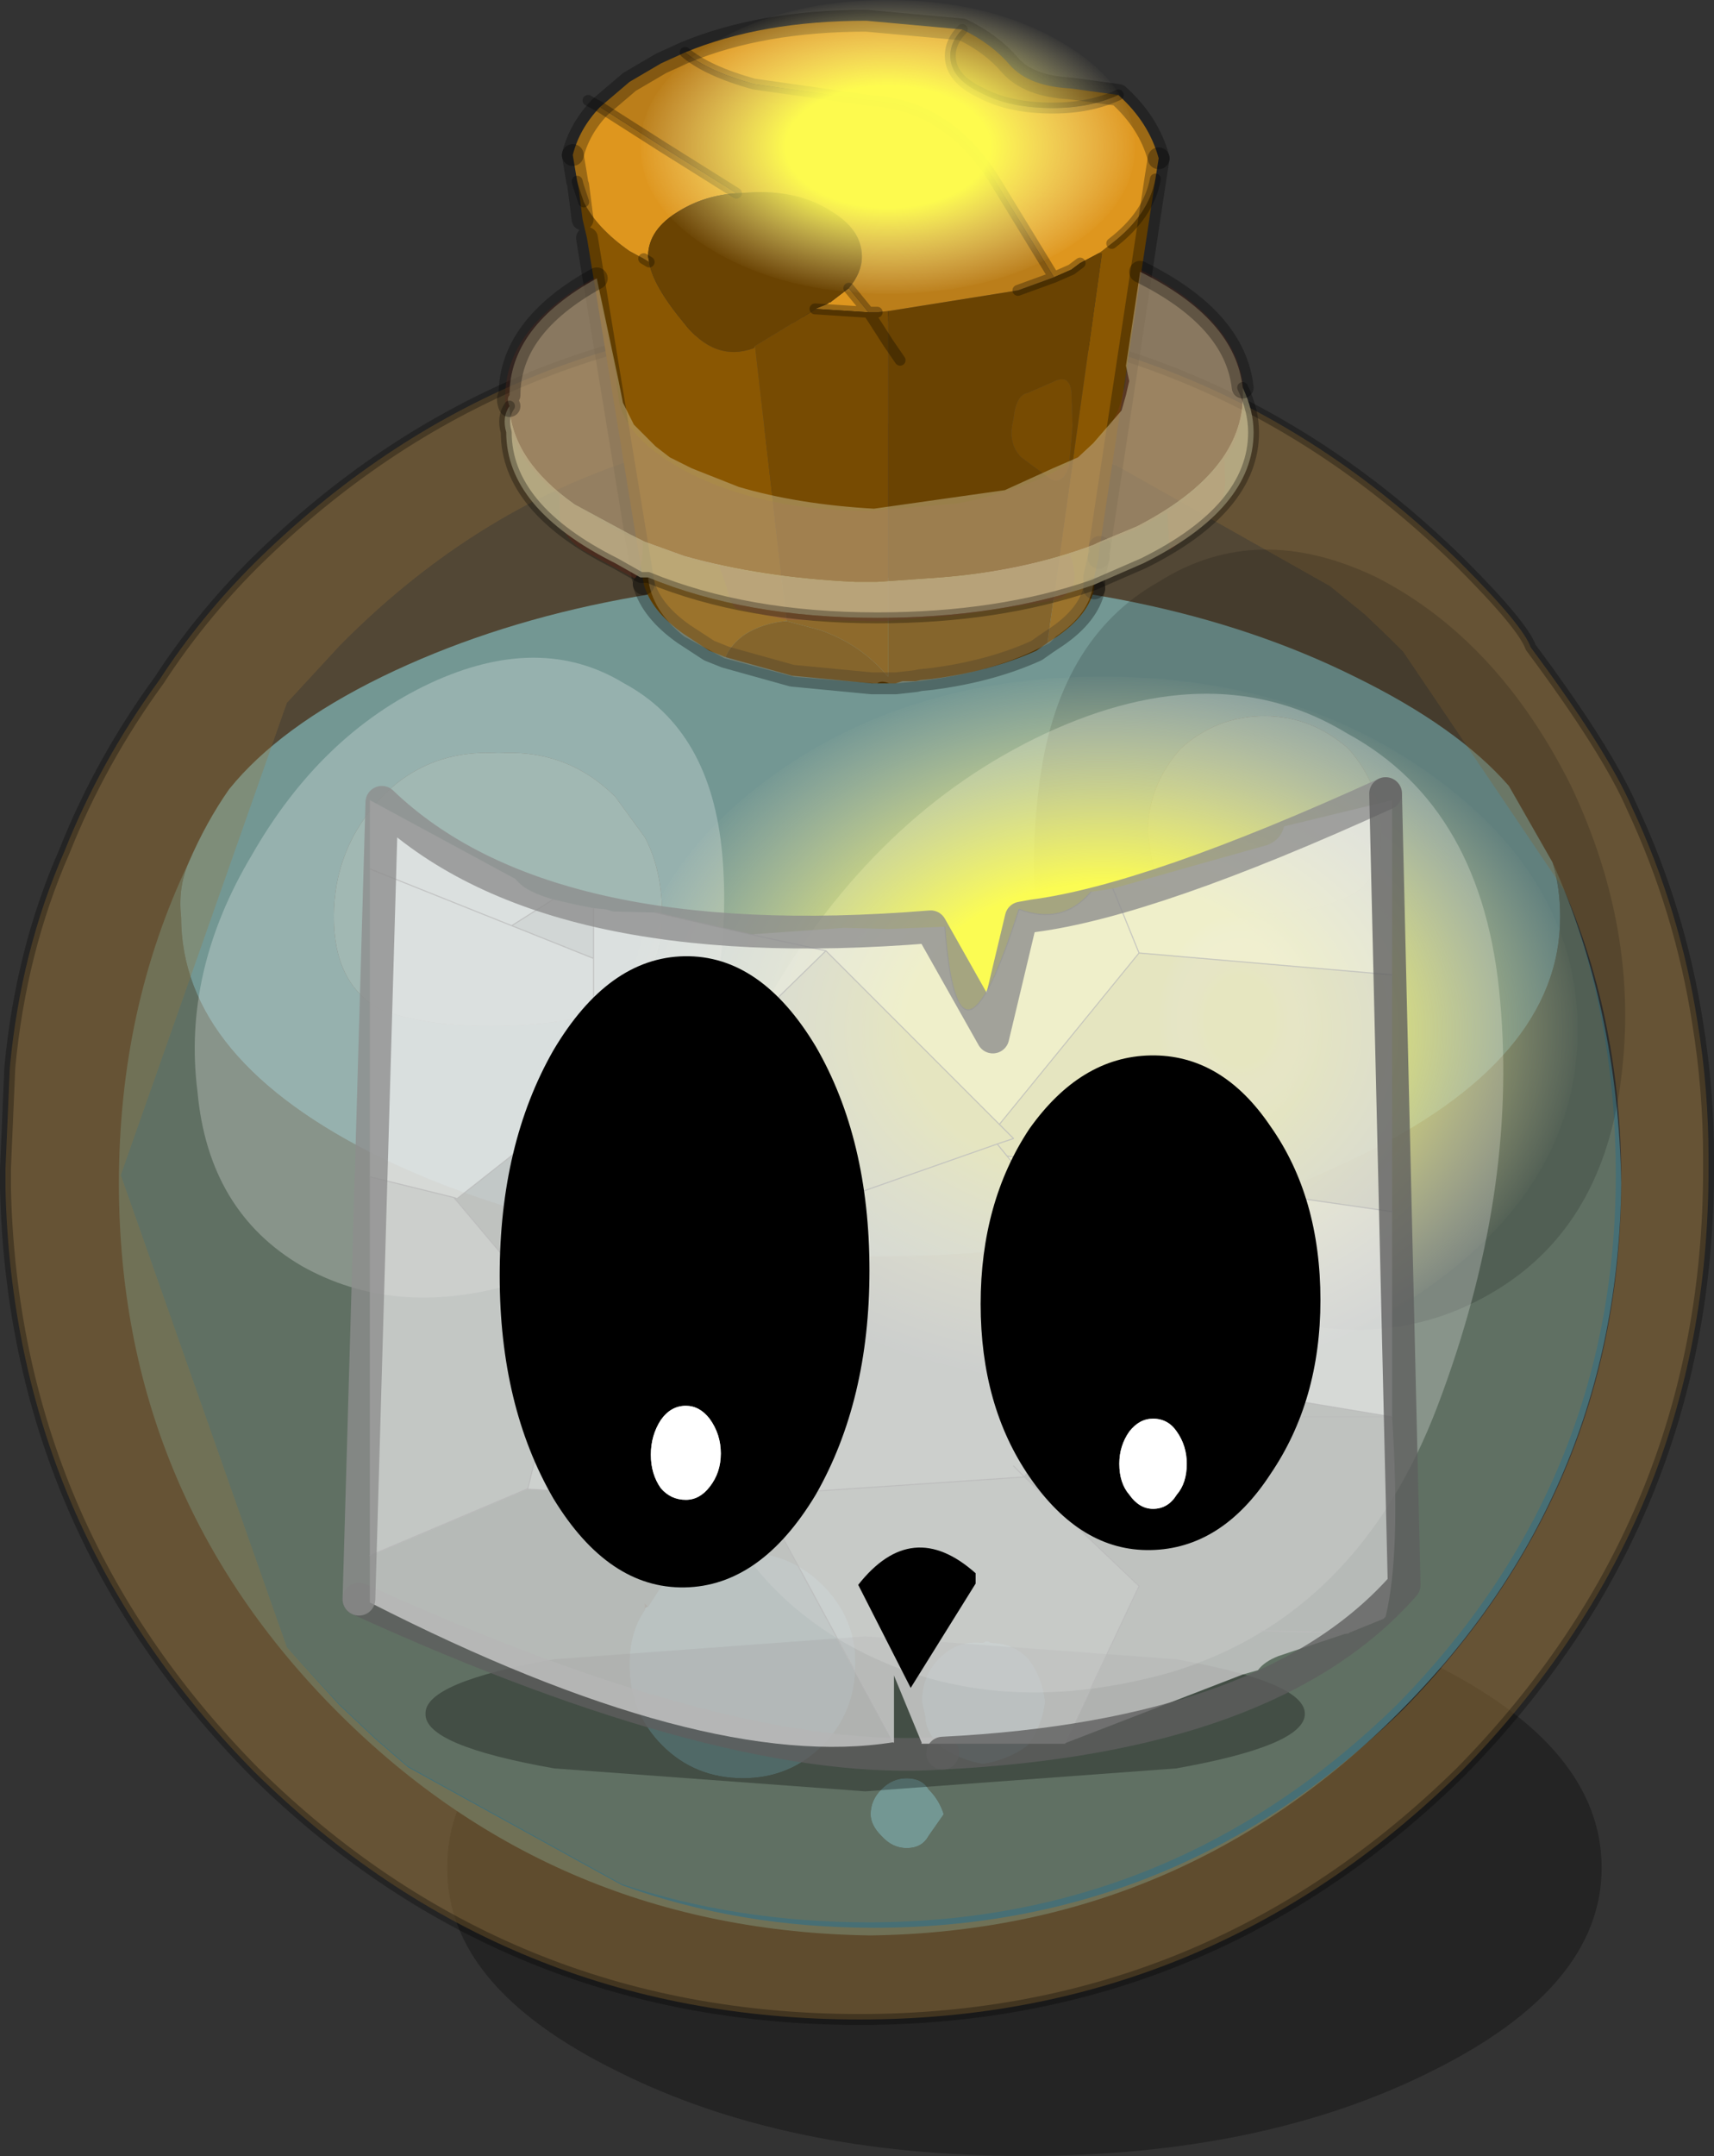 <?xml version="1.0" encoding="UTF-8"?>
<svg version="1.1" viewBox="0 0 78.55 98.753" xmlns="http://www.w3.org/2000/svg" xmlns:cc="http://creativecommons.org/ns#" xmlns:dc="http://purl.org/dc/elements/1.1/" xmlns:rdf="http://www.w3.org/1999/02/22-rdf-syntax-ns#" xmlns:xlink="http://www.w3.org/1999/xlink">
<rect x="0" y="0" width="78.55" height="98.753" fill="#333333" stroke="none"/>
<g transform="translate(-241.2 -353.6)">
<use transform="translate(241.2,354.05)" width="78.55" height="98.3" xlink:href="#i"/>
<use transform="matrix(.123 0 0 .183 269.96 384.59)" width="354" height="177" xlink:href="#a"/>
<use transform="matrix(.064 0 0 .076 270.56 353.6)" width="354" height="177" xlink:href="#a"/>
<use transform="matrix(.021 0 0 .054 294.31 395.55)" width="354" height="177" xlink:href="#a"/>
<use transform="translate(256.9,426.1)" width="28.25" height="8.6" xlink:href="#g"/>
<use transform="translate(258.15,390.25)" width="47" height="43.35" xlink:href="#c"/>
<use transform="translate(256.9,389.2)" width="49.4" height="45.45" xlink:href="#e"/>
<use transform="matrix(1.145,0,0,1.18,264.1,397.4)" width="32.85" height="28.4" xlink:href="#b"/>
</g>
<defs>
<g id="i" transform="translate(-241.2,-354.05)">
<path d="m314.6 439.15q0 5.45-7.75 9.3-7.75 3.9-18.7 3.9t-18.7-3.9q-7.8-3.85-7.75-9.3-0.05-5.5 7.75-9.35 7.75-3.9 18.7-3.9t18.7 3.9q7.75 3.85 7.75 9.35" fill-opacity=".302" fill-rule="evenodd"/>
<path d="m312.35 393.1q3 6.7 3.15 14.7-0.15 14.2-10.2 24.25-10 10-24.2 10.2-14.4-0.2-24.4-10.2-10.05-10.05-10.05-24.25 0-8 3.2-14.7-0.5 1.15-0.35 2.5 0 6.55 9.2 11.05 9.35 4.5 22.4 4.5t22.2-4.5q9.4-4.5 9.4-11.05 0-1.35-0.35-2.5m-41.6 34.25q-0.7 1-0.7 2.5 0 2.2 1.5 3.7t3.7 1.5q2.15 0 3.65-1.5t1.5-3.7v-0.15q0-2-1.5-3.5t-3.65-1.5q-2.2 0-3.7 1.5l-0.65 1-0.15-0.15v0.3m18.35 4.2q-0.15-1.2-0.8-2-0.7-0.7-1.7-0.7-0.15-0.15-0.35 0-1.15-0.15-2 0.7-0.8 0.8-0.8 2l0.15 0.65q0 0.7 0.65 1.35 0.85 0.65 2 0.85 1.2-0.2 2.05-0.85 0.65-0.85 0.8-2m-6.35 3.5q-0.65 0-1.15 0.5t-0.5 1.15q0 0.5 0.5 1 0.5 0.55 1.15 0.55 0.7 0 1-0.55l0.7-1q-0.2-0.65-0.7-1.15-0.3-0.5-1-0.5" fill="#476f75" fill-rule="evenodd"/>
<path d="m296.3 395.1 2.65 0.35q2.2 0 3.85-0.7 1.7-0.65 1.7-3 0-2.15-1.5-3.85-1.7-1.5-3.85-1.5-2.2 0-3.85 1.5-1.5 1.7-1.5 3.85l0.15 1q0.2 1.5 1.35 2l1 0.35m-46.45-2q0.8-1.85 1.85-3.35 2.3-2.85 7-5.15 9.35-4.55 22.4-4.55t22.2 4.55q4.7 2.3 7.05 5l2 3.5q0.35 1.15 0.35 2.5 0 6.55-9.4 11.05-9.15 4.5-22.2 4.5t-22.4-4.5q-9.2-4.5-9.2-11.05-0.15-1.35 0.35-2.5m19.55-3q-2.2-2.2-5.35-2-3.2-0.2-5.35 2-2.2 2.35-2.2 5.5 0 3 2.05 4.2 2 0.8 5.15 0.8 3.2 0 5.5-0.8l0.85-0.5q1.5-1.35 1.5-3.7 0-2.15-0.8-3.65l-1.35-1.85m1.35 37.25q0-0.15 0.15-0.15l0.65-1q1.5-1.5 3.7-1.5 2.15 0 3.65 1.5t1.5 3.5v0.15q0 2.2-1.5 3.7t-3.65 1.5q-2.2 0-3.7-1.5t-1.5-3.7q0-1.5 0.7-2.5m12 7.7q0.7 0 1 0.5 0.5 0.5 0.7 1.15l-0.7 1q-0.3 0.55-1 0.55-0.65 0-1.15-0.55-0.5-0.5-0.5-1 0-0.65 0.5-1.15t1.15-0.5m6.35-3.5q-0.15 1.15-0.8 2-0.85 0.65-2.05 0.85-1.15-0.2-2-0.85-0.65-0.65-0.65-1.35l-0.15-0.65q0-1.2 0.8-2 0.85-0.85 2-0.7 0.2-0.15 0.35 0 1 0 1.7 0.7 0.65 0.8 0.8 2" fill="#63a6ba" fill-rule="evenodd"/>
<path d="m296.3 395.1-1-0.35q-1.15-0.5-1.35-2l-0.15-1q0-2.15 1.5-3.85 1.65-1.5 3.85-1.5 2.15 0 3.85 1.5 1.5 1.7 1.5 3.85 0 2.35-1.7 3-1.65 0.7-3.85 0.7l-2.65-0.35m-26.9-5 1.35 1.85q0.8 1.5 0.8 3.65 0 2.35-1.5 3.7l-0.85 0.5q-2.3 0.8-5.5 0.8-3.15 0-5.15-0.8-2.05-1.2-2.05-4.2 0-3.15 2.2-5.5 2.15-2.2 5.35-2 3.15-0.2 5.35 2" fill="#79b3c4" fill-rule="evenodd"/>
<path d="m248.5 384.75q1.85-2.85 4.35-5.35 11.5-11.35 27.75-11.35 16 0 27.55 11.35 2.85 2.85 3.2 3.85 3.5 4.7 4.65 7.35 2.2 4.7 3 9.85 0.5 3.05 0.5 6.2v0.5q0 16.05-11.35 27.6-11.55 11.35-27.55 11.35-16.25 0-27.75-11.35-11.05-11.2-11.4-26.75v-0.85l0.2-4.65q0.5-5.35 2.5-9.9 1.65-4.15 4.35-7.85m64.4 9.65-7.4-10.95-0.6-0.6-1.15-1.1-1.6-1.3-9.75-5.5q-5.35-1.95-11.4-1.95-14.2 0-24.25 10.2l-2.4 2.6-7.6 21.6v0.05l7.6 21.6 2.4 2.65 1.7 1.6 1.45 1.25 9.8 5.4q5.35 1.95 11.55 1.95 14.05 0 24.25-10 10-10.2 10-24.25 0-7.2-2.6-13.25" fill="#997539" fill-opacity=".502" fill-rule="evenodd"/>
<path d="m254.35 429.05-7.6-21.6v-0.05l7.6-21.6 2.4-2.6q10.05-10.2 24.25-10.2 6.05 0 11.4 1.95l9.75 5.5 1.6 1.3 1.15 1.1 0.6 0.6 7.4 10.95q2.35 6 2.35 13 0 14.05-10 24.25-10.2 10-24.25 10-6 0-11.3-1.75l-9.8-5.4-1.45-1.25-1.7-1.6-2.4-2.6" fill="#997539" fill-opacity=".302" fill-rule="evenodd"/>
<path d="m248.5 384.75q-2.7 3.7-4.35 7.85-2 4.55-2.5 9.9l-0.2 4.65v0.85q0.35 15.55 11.4 26.75 11.5 11.35 27.75 11.35 16 0 27.55-11.35 11.35-11.55 11.35-27.6v-0.5q0-3.15-0.5-6.2-0.8-5.15-3-9.85-1.15-2.65-4.65-7.35-0.35-1-3.2-3.85-11.55-11.35-27.55-11.35-16.25 0-27.75 11.35-2.5 2.5-4.35 5.35z" fill="none" stroke="#000" stroke-linecap="round" stroke-linejoin="round" stroke-opacity=".302" stroke-width=".5"/>
<path d="m292.45 357.95q-1.3 0.6-3 0.6-2 0-3.3-0.7-1.4-0.65-1.4-1.7 0-0.65 0.55-1.2 1.35 0.65 2.2 1.65 0.85 0.95 2.75 1.05l2.2 0.3m-0.9 7.25 0.15-0.1 0.45-0.35q1.7-1.3 2-2.95l-2.55 16.85-0.05 0.5-0.2 0.85v0.55q-0.25 1.2-1.7 2.2l-0.45 0.3 2.5-17.85h-0.15m-20.6 0.4q0.15 1.05 1.6 2.8 1.4 1.8 3.2 1.15l0.05-0.1 1.45 12.6h-0.05q-1.05 0.1-1.85 0.6-0.65 0.45-0.9 1.05l-0.75-0.3-1.15-0.75q-1.5-1.05-1.85-2.3v-0.05l-0.05-0.25-2.55-15.55-0.2-0.85-0.2-1.55 0.25 0.75q0.6 1.2 2.1 2.25l0.65 0.35 0.25 0.15" fill="#8a5702" fill-rule="evenodd"/>
<path d="m285.3 354.95q-0.55 0.55-0.55 1.2 0 1.05 1.4 1.7 1.3 0.7 3.3 0.7 1.7 0 3-0.6 1.4 1.25 1.85 2.9l-0.15 0.95q-0.3 1.65-2 2.95l-0.45 0.35-0.15 0.1-0.85 0.45-0.4 0.3-0.8 0.35-2.75-4.5q-2.15-3.4-5.7-3.6l-5.3-0.75q-2.15-0.6-3.15-1.45 3.5-1.45 8.3-1.45l4.4 0.4m-16.6 3.55 2.9 1.85 3.35 2.1q-1.45 0.1-2.6 0.8-1.45 0.85-1.45 2.1l0.05 0.25-0.25-0.15-0.65-0.35q-1.5-1.05-2.1-2.25l-0.25-0.75-0.05-0.2-0.2-1.2q0.3-1.2 1.25-2.2m11.4 8.3 0.9 1.1h-0.1l-2.3-0.15h-0.05l0.5-0.2 0.1-0.05 0.05-0.05h0.05l0.85-0.65" fill="#de961e" fill-rule="evenodd"/>
<path d="m281 367.9h0.4l0.5-0.05v1.45l-0.35-0.55-0.55-0.85 0.55 0.85 0.35 0.55v15.3q-1.25-1.5-3.15-2.15l-1.5-0.4-1.45-12.6 2.8-1.7 2.3 0.15h0.1m6.65 4.9q0.1-1.1 0.65-1.2l1.15-0.5q0.75-0.4 0.85 0.45l0.05 1.55-0.15 1.85q-0.3 0.9-0.85 0.6l-1.35-1q-0.65-0.65-0.35-1.75" fill="#774b02" fill-rule="evenodd"/>
<path d="m289.5 366.3 0.8-0.35 0.4-0.3 0.85-0.45h0.15l-2.5 17.85-0.5 0.35q-2.1 0.95-4.8 1.3l-0.5 0.05-0.25 0.05h-0.6l-0.3 0.1h-1.1l-3.65-0.35-3.05-0.85q0.25-0.6 0.9-1.05 0.8-0.5 1.85-0.6h0.05l1.5 0.4q1.9 0.65 3.15 2.15v-16.75l5.95-0.95 1.65-0.6m-14.55-3.85 0.85-0.05q2.05-0.05 3.45 0.85 1.45 0.85 1.45 2.1 0 0.75-0.6 1.45l-0.85 0.65h-0.05l-0.05 0.05-0.1 0.05-0.5 0.2h0.05l-2.8 1.7-0.05 0.1q-1.8 0.65-3.2-1.15-1.45-1.75-1.6-2.8l-0.05-0.25q0-1.25 1.45-2.1 1.15-0.7 2.6-0.8m12.7 10.35q-0.3 1.1 0.35 1.75l1.35 1q0.55 0.3 0.85-0.6l0.15-1.85-0.05-1.55q-0.1-0.85-0.85-0.45l-1.15 0.5q-0.55 0.1-0.65 1.2m-5.2-2.7-0.55-0.8 0.55 0.8" fill="#6a4302" fill-rule="evenodd"/>
<path d="m272.6 356q1 0.85 3.15 1.45l5.3 0.75q3.55 0.2 5.7 3.6l2.75 4.5-1.65 0.6-5.95 0.95-0.5 0.05h-0.4l-0.9-1.1q0.6-0.7 0.6-1.45 0-1.25-1.45-2.1-1.4-0.9-3.45-0.85l-0.85 0.05-3.35-2.1-2.9-1.85 1.35-1.15 1.45-0.85 1.1-0.5" fill="#bb7e1a" fill-rule="evenodd"/>
<path d="m285.3 354.95-4.4-0.4q-4.8 0-8.3 1.45m21.7 4.85q-0.45-1.65-1.85-2.9l-2.2-0.3q-1.9-0.1-2.75-1.05-0.85-1-2.2-1.65m-16.6 3.55 1.35-1.15 1.45-0.85 1.1-0.5m-1.9 24.35q0.35 1.25 1.85 2.3l1.15 0.75 0.75 0.3m-7-23q0.3-1.2 1.25-2.2m13.55 26.4h-1.1l-3.65-0.35-3.05-0.85m7.8 1.2 0.9-0.1 0.25-0.05 0.5-0.05q2.7-0.35 4.8-1.3l0.5-0.35m2.4-4.4-0.05 0.5m-0.2 1.4q-0.25 1.2-1.7 2.2l-0.45 0.3" fill="none" stroke="#000" stroke-linecap="round" stroke-linejoin="round" stroke-opacity=".302"/>
<path d="m294.15 361.8 0.15-0.95m-26.6 1.25 0.2 1.55m0.2 0.85 2.55 15.55m0.05 0.25v0.05m-3.05-18.45-0.2-1.2m24.1 18.45-0.2 0.85v0.55m2.8-18.75-2.55 16.85" fill="none" stroke="#000" stroke-linecap="round" stroke-linejoin="round" stroke-opacity=".302"/>
<path d="m292.45 357.95q-1.3 0.6-3 0.6-2 0-3.3-0.7-1.4-0.65-1.4-1.7 0-0.65 0.55-1.2m-12.7 1.05q1 0.85 3.15 1.45l5.3 0.75q3.55 0.2 5.7 3.6l2.75 4.5 0.8-0.35 0.4-0.3m1.45-0.9q1.7-1.3 2-2.95m-25.45-3.3-0.55-0.3m0.55 0.3 2.9 1.85 3.35 2.1m5.15 4.35 0.9 1.1h0.4m6.45-1 1.65-0.6m-10.9 1.45h-0.05m-7.6-2.15-0.25-0.15m-2.75-2.6-0.25-0.75-0.05-0.2m13.35 6 0.55 0.85 0.35 0.55 0.55 0.8m-1.45-2.2h-0.1l-2.3-0.15" fill="none" stroke="#000" stroke-linecap="round" stroke-linejoin="round" stroke-opacity=".302" stroke-width=".5"/>
<path d="m250.25 403.6q-0.7-5.5 2.5-10.85 3.15-5.5 8.15-7.85 5.05-2.35 8.9 0 4 2.15 4.5 7.85 0.5 5.65-1.85 11.85t-7.85 7.85q-5.35 1.5-9.55-0.85-4.3-2.5-4.8-8" fill="#fff" fill-opacity=".251" fill-rule="evenodd"/>
<path d="m294.3 380.25q4.5-2.85 10-0.2 5.55 2.85 8.9 9.55 3.15 6.65 2.3 13.35-0.8 6.7-5.65 9.7t-10.9 1.15q-6.15-2-8.5-9.5-2.5-7.7-1.65-14.55 0.8-6.85 5.5-9.5" fill-opacity=".153" fill-rule="evenodd"/>
<path d="m294.7 377.05-1.45 0.8-2.95 1.15-0.05 0.05-5.3 1.05-3.65 0.2q-3.85 0-7.15-0.8l-0.45-0.05q-1.6-0.45-3.05-1.05l-0.15-0.05-1.15-0.5-2.5-1.55q-2.5-2-2.5-4.5 0-3.2 4.15-5.5l0.95 4.55v0.3l0.15 1q0.5 1.75 3.25 3.15 3.4 1.7 8.25 1.7l4.05-0.35q2.3-0.45 4.2-1.35 3-1.6 3.3-3.7l0.1-0.25 0.7-5.4q4.75 2.4 4.75 5.85 0 1.4-0.75 2.7l-0.15 0.1q-0.85 1.25-2.5 2.4l-0.1 0.05" fill="#813a26" fill-opacity=".302" fill-rule="evenodd"/>
<path d="m297.3 374.6 0.05 1q0 1.05-0.75 1.85l-1.8 1.35-0.1-1.75 0.1-0.05q1.65-1.15 2.5-2.4m-7.05 4.45q0.7 1.85-1.05 2.1l-3.9 0.6-0.5 0.05-3.1 0.25-4.35-0.05-2.35-0.5q-0.3-0.1-0.5-1l-0.35-1q3.3 0.8 7.15 0.8l3.65-0.2 5.3-1.05m-19.6-0.65q0.05 1.2-0.35 1.7l-2.4-1.3q-1.05-0.7-1.05-1.7v-0.8l2.5 1.55 1.15 0.5 0.15 0.05" fill="#813925" fill-opacity=".502" fill-rule="evenodd"/>
<path d="m268.55 366.35 1 4.7 0.2 1 0.5 1 1 1 0.65 0.5 1 0.5 2.15 0.85q2.7 0.8 6.2 1l6-0.85 2.2-1 1.15-0.5 0.7-0.65 1.3-1.5 0.2-0.7 0.15-0.65-0.15-0.7 0.65-4.3q4.35 2.15 4.7 5.3v0.35q0 3.5-4.85 6l-1.2 0.5q-0.5 0.2-0.8 0.35-3.2 1.2-7.05 1.5l-2.85 0.2h-1q-4.3-0.2-7.85-1.2l-1.8-0.65-0.7-0.35-0.65-0.35-1.85-1q-2.85-2-3-4.5-0.15-0.35 0-0.5 0-3.15 4-5.35" fill="#c7bb92" fill-opacity=".502" fill-rule="evenodd"/>
<path d="m298.15 371.35q0.5 1.05 0.5 2.05 0 3.5-5.05 6l-2.3 1q-4.35 1.5-9.9 1.5-6 0-10.5-1.85h-0.35l-1.15-0.65q-5-2.5-5-6-0.2-0.7 0.15-1.2 0.15 2.5 3 4.5l1.85 1 0.65 0.35 0.7 0.35 1.8 0.65q3.55 1 7.85 1.2h1l2.85-0.2q3.85-0.3 7.05-1.5 0.3-0.15 0.8-0.35l1.2-0.5q4.85-2.5 4.85-6v-0.35" fill="#c7bb92" fill-opacity=".8" fill-rule="evenodd"/>
<path d="m291.3 380.4q-0.2 1.35-1.7 2.35l-0.3 0.3-0.7 0.35q-2.5 1.2-6.35 1.5h-0.3q-0.35-0.15-0.55 0h-0.15l-3.65-0.3-3.2-0.85-0.65-0.35-1.2-0.65q-1.5-1.2-1.65-2.7 4.5 1.85 10.5 1.85 5.55 0 9.9-1.5" fill="#c4b58f" fill-opacity=".302" fill-rule="evenodd"/>
<path d="m298.15 371.35q0.5 1.05 0.5 2.05 0 3.5-5.05 6l-2.3 1q-4.35 1.5-9.9 1.5-6 0-10.5-1.85h-0.35l-1.15-0.65q-5-2.5-5-6-0.2-0.7 0.15-1.2" fill="none" stroke="#000" stroke-linecap="round" stroke-linejoin="round" stroke-opacity=".302" stroke-width=".5"/>
<path d="m293.45 366.05q4.35 2.15 4.7 5.3m-33.6 0.85q-0.15-0.35 0-0.5 0-3.15 4-5.35" fill="none" stroke="#000" stroke-linecap="round" stroke-linejoin="round" stroke-opacity=".302"/>
<path d="m301 432.1q0 1.45-5.9 2.5l-14.25 1.05-14.25-1.05q-5.95-1.05-5.9-2.5-0.05-1.45 5.9-2.5l14.25-1.05 14.25 1.05q5.9 1.05 5.9 2.5" fill-opacity=".302" fill-rule="evenodd"/>
<path d="m272.45 416.4q-1.05-8.6 3.9-16.95 4.95-8.6 12.75-12.25 7.85-3.65 13.85 0 6.25 3.4 7 12.25 0.8 8.85-2.85 18.5t-12.25 12.25q-8.35 2.35-14.85-1.3-6.8-3.9-7.55-12.5" fill="#fff" fill-opacity=".251" fill-rule="evenodd"/>
</g>
<g id="a" transform="translate(177,88.5)">
<use transform="translate(-177,-88.5)" width="354" height="177" xlink:href="#h"/>
</g>
<g id="h" transform="translate(177,88.5)">
<path d="m125.15-62.6q51.85 25.95 51.85 62.6t-51.85 62.55q-51.85 25.95-125.15 25.95t-125.15-25.95q-51.85-25.9-51.85-62.55t51.85-62.6q51.85-25.9 125.15-25.9t125.15 25.9" fill="url(#j)" fill-rule="evenodd"/>
</g>
<radialGradient id="j" cx="0" cy="0" r="819.2" gradientTransform="scale(.219 .11)" gradientUnits="userSpaceOnUse">
<stop stop-color="#ffff50" stop-opacity=".965" offset=".408"/>
<stop stop-color="#fff1ba" stop-opacity="0" offset="1"/>
</radialGradient>
<g id="g" transform="translate(1.8,-36)">
<path d="m25.7 43.8q-9.75 0.7-26.75-7.05" fill="none" stroke="#5e5e5e" stroke-linecap="round" stroke-linejoin="round" stroke-opacity=".78" stroke-width="1.5"/>
</g>
<g id="c">
<use width="47" height="43.35" xlink:href="#f"/>
</g>
<g id="f">
<path d="m34.05 4.05 4.25-1.2 2.85-0.8q0.6-0.25 0.75-0.85l4.95-1.2v8l-11.6-1-1.2-2.95 1.2 2.95-6.4 7.85-7.95-7.95-2.15 2.1v4.6h-8.5v-6.35 6.35h-0.35l-5.9 4.65-0.15-0.05-3.85-0.95v-17.25l6.65 3.6 0.15 0.15q0.4 0.45 1.6 0.8l-1.9 1.2-6.5-2.6 10.25 4.1v-2.3l0.55 0.05 0.35 0.1 1.95 0.05 4.35 1 4.25-0.3 2.05 0.05 2.6-0.1q0.6 8 3.4-0.8 2 0.75 3.3-0.8l1-0.15m12.8 14.8v9.4l-13.8-2.3-0.05-0.05 0.05 0.05-0.05 0.05v-0.1l-0.75-5.9-3.05-3.7 17.65 2.55m-29.4-12.7 3.45 0.75-3.45-0.75m-10.25 25.4 0.05-0.05 1.75-7.25-0.6-0.65 8.1 1.65 0.1 0.3 2.3 6.2-0.05 0.05-0.45 0.35-0.15 0.1-11.05-0.7" fill="#ebebeb" fill-opacity=".78" fill-rule="evenodd"/>
<path d="m35.25 7 11.6 1v10.85l-17.65-2.55-0.45-0.55 0.75-0.25-0.65-0.65 0.65 0.65-0.75 0.25 0.45 0.55 3.05 3.7 0.75 5.9v0.1l-3 5-11.1 0.75-2.3-6.2 2.9-6.55-0.75 0.25v-10.25l2.15-2.1 7.95 7.95 6.4-7.85m-35.25 27.6v-17.35l3.85 0.95 4.55 5.4 0.6 0.65-1.75 7.25-0.05 0.05-7.2 3.05m8.4-30.05 1.1 0.25 0.75 0.15v2.3l-3.75-1.5 1.9-1.2m21.1 25.95 0.5 0.5-0.5-0.5m-10-11.5 9.25-3.25-9.25 3.25" fill="#dfdfdf" fill-opacity=".78" fill-rule="evenodd"/>
<path d="m46.85 28.25q0.4 6.3-0.3 9.15l-0.1 0.1-1.6 0.65-0.2 0.05-3 1q-0.65 0.25-0.95 0.65l-0.7 0.2-8.15 3.15 3.4-7.2-5.25-5 3-5 0.05-0.05 13.8 2.3h-5.75 5.75m-22.85 14.9q-8.7 1.4-24-6.4v-2.15l7.2-3.05 11.05 0.7-0.1 0.1 5.85 10.8m16.85-5.1h0.45l3.55 0.1-3.55-0.1h-0.45m-30.6-24.45h8.5v5.65l0.75-0.25-2.9 6.55-0.1-0.3-8.1-1.65-4.55-5.4 0.15 0.05 5.9-4.65h0.35" fill="#cecece" fill-opacity=".78" fill-rule="evenodd"/>
<path d="m31.85 43.2h-6.55l-1.3-3.15v3.1l-5.85-10.8 0.1-0.1 0.15-0.1 0.45-0.35 0.05-0.05 11.1-0.75 5.25 5-3.4 7.2" fill="#d9d9d9" fill-opacity=".78" fill-rule="evenodd"/>
<path d="m34.05 4.05 1.2 2.95 11.6 1m-15 35.2h-6.55m-1.3-3.15v3.1m-10.9-38 4.35 1m8.9-0.35q0.6 8 3.4-0.8 2 0.75 3.3-0.8m13.8 24.05h-5.75m3.75 9.9-3.55-0.1h-0.45m-12-23.2 0.65 0.65-0.75 0.25 0.45 0.55 17.65 2.55m-25.95-11.95 7.95 7.95 6.4-7.85m-6.05 9.3 3.05 3.7 0.75 5.9 0.05 0.05 13.8 2.3m-36.6-23.3v8.65h8.5v-4.6l2.15-2.1-3.45-0.75m-10.95-0.4 1.9-1.2m-8.4-1.4 10.25 4.1m-3.05 24.3 0.05-0.05 1.75-7.25-0.6-0.65-4.55-5.4-3.85-0.95m10.25-3.65h-0.35l-5.9 4.65-0.15-0.05m12.75 7.35 2.9-6.55-0.75 0.25v-5.65m-10.35 10 8.1 1.65 0.1 0.3 2.3 6.2 11.1-0.75-0.5-0.5m-11.25 1.75 0.15-0.1 0.45-0.35 0.05-0.05m-0.65 0.5-0.1 0.1 5.85 10.8m-24-8.55 7.2-3.05 11.05 0.7m14.75-6.35v0.1l-3 5 5.25 5-3.4 7.2m-3.1-27.45-9.25 3.25" fill="none" stroke="#bcbcbc" stroke-linecap="round" stroke-linejoin="round" stroke-opacity=".78" stroke-width=".05"/>
</g>
<g id="e" transform="translate(1.8 .9)">
<path d="m-1.05 36.75 1.05-36.5q7.45 7.15 25.15 5.7l2.85 5.05 1.3-5.45 0.55-0.1q5.4-0.7 16.15-5.6" fill="none" stroke="#8d8d8d" stroke-linecap="round" stroke-linejoin="round" stroke-opacity=".78" stroke-width="1.5"/>
<path d="m46-0.15 0.85 36.25q-6.1 6.95-21.15 7.7" fill="none" stroke="#5e5e5e" stroke-linecap="round" stroke-linejoin="round" stroke-opacity=".78" stroke-width="1.5"/>
</g>
<g id="b">
<use width="32.85" height="28.4" xlink:href="#d"/>
</g>
<g id="d">
<path d="m19.05 24.35-2.6 4.05-2.1-4q2.15-2.65 4.7-0.45v0.4" fill-rule="evenodd"/>
<path d="m26.05 3.85q2.85-0.05 4.8 2.75 2 2.75 2 6.75 0 3.9-2 6.75-1.95 2.9-4.8 2.95-2.8 0.05-4.85-2.85-1.95-2.75-1.95-6.7t1.95-6.8q2.05-2.8 4.85-2.85m0.1 14.1q-0.55 0-0.95 0.5-0.4 0.55-0.4 1.25 0 0.75 0.4 1.2 0.4 0.55 0.95 0.55 0.6 0 0.95-0.55 0.4-0.45 0.4-1.2 0-0.7-0.4-1.25-0.35-0.5-0.95-0.5m-18.75-17.95q3.05-0.05 5.25 3.5 2.15 3.6 2.15 8.7 0 5.05-2.15 8.7-2.2 3.55-5.25 3.6t-5.25-3.45q-2.15-3.6-2.15-8.65 0-5.1 2.15-8.75 2.2-3.6 5.25-3.65m-1.35 19.35q0 0.75 0.4 1.3 0.4 0.45 1 0.45 0.55 0 0.95-0.5 0.45-0.55 0.45-1.3t-0.45-1.35q-0.4-0.5-0.95-0.5-0.6 0-1 0.55-0.4 0.6-0.4 1.35" fill-rule="evenodd"/>
<path d="m26.15 17.95q0.6 0 0.95 0.5 0.4 0.55 0.4 1.25 0 0.75-0.4 1.2-0.35 0.55-0.95 0.55-0.55 0-0.95-0.55-0.4-0.45-0.4-1.2 0-0.7 0.4-1.25 0.4-0.5 0.95-0.5m-20.1 1.4q0-0.75 0.4-1.35 0.4-0.55 1-0.55 0.55 0 0.95 0.5 0.45 0.6 0.45 1.35t-0.45 1.3q-0.4 0.5-0.95 0.5-0.6 0-1-0.45-0.4-0.55-0.4-1.3" fill="#fff" fill-rule="evenodd"/>
</g>
</defs>
</svg>
